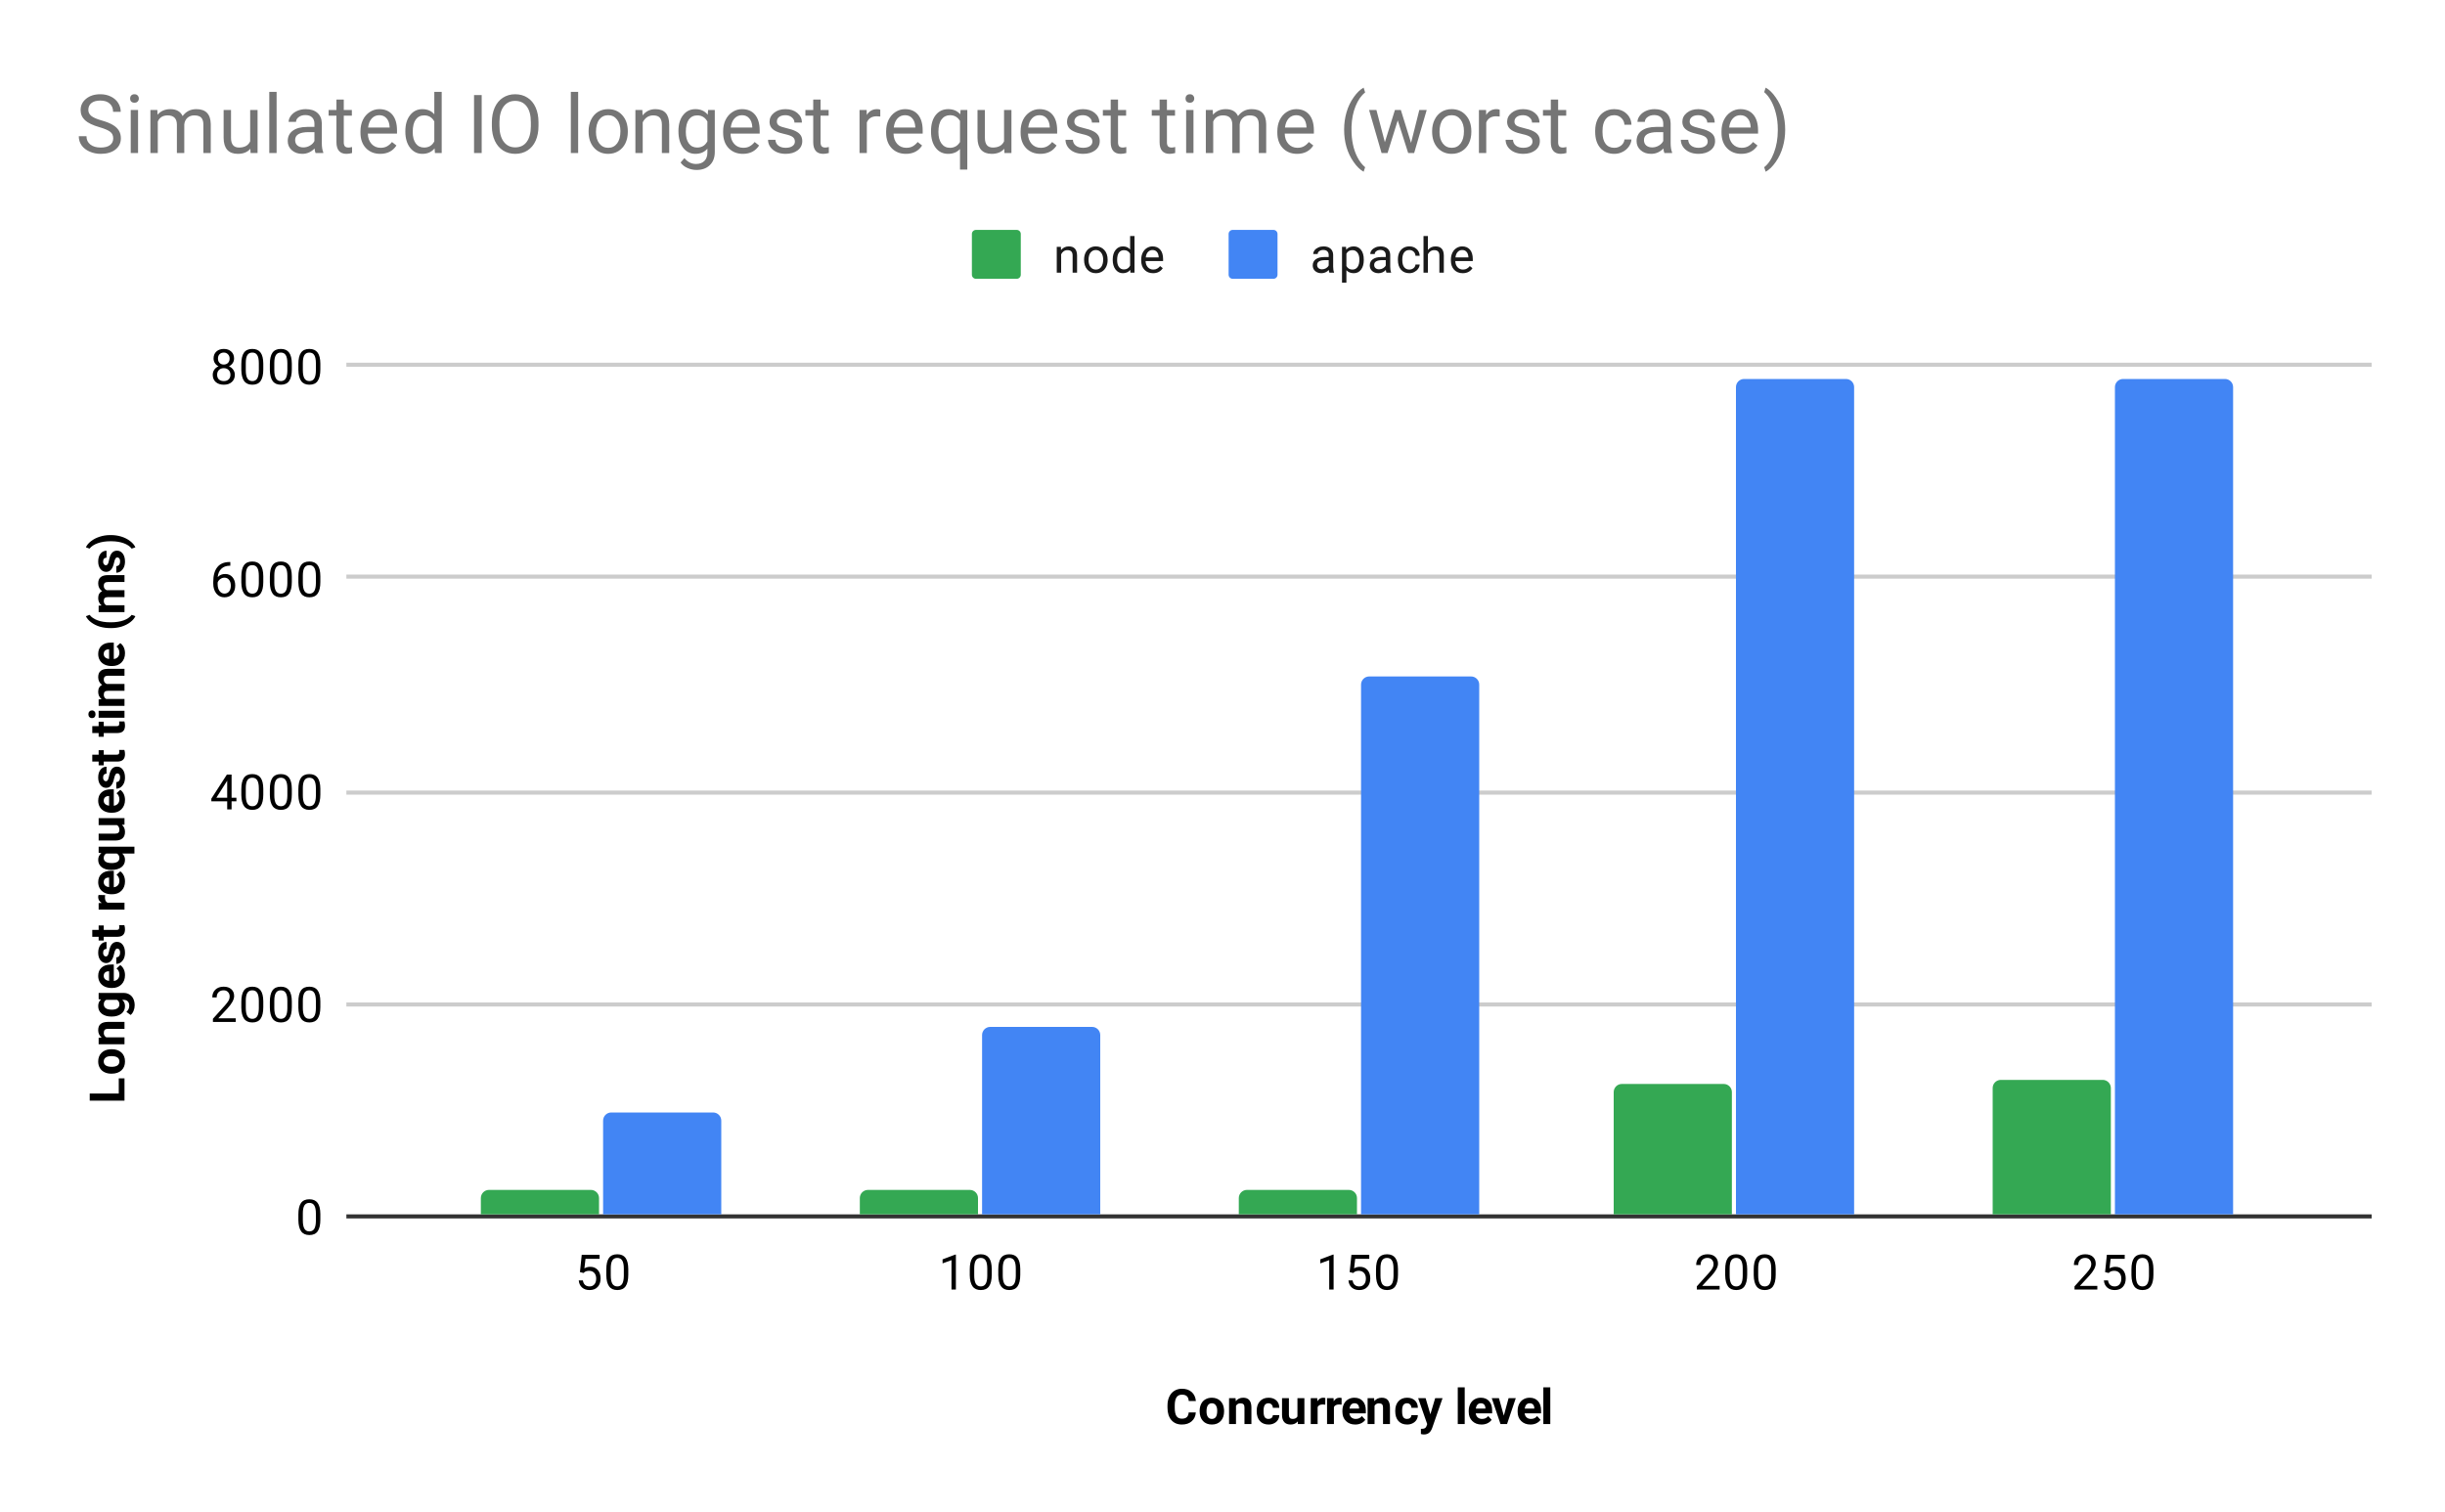 <svg version="1.1" viewBox="0.0 0.0 600.0 371.0" fill="none" stroke="none" stroke-linecap="square" stroke-miterlimit="10" width="600" height="371" xmlns:xlink="http://www.w3.org/1999/xlink" xmlns="http://www.w3.org/2000/svg"><path fill="#ffffff" d="M0 0L600.0 0L600.0 371.0L0 371.0L0 0Z" fill-rule="nonzero"/><path stroke="#333333" stroke-width="1.0" stroke-linecap="butt" d="M85.5 298.5L581.5 298.5" fill-rule="nonzero"/><path stroke="#cccccc" stroke-width="1.0" stroke-linecap="butt" d="M85.5 246.5L581.5 246.5" fill-rule="nonzero"/><path stroke="#cccccc" stroke-width="1.0" stroke-linecap="butt" d="M85.5 194.5L581.5 194.5" fill-rule="nonzero"/><path stroke="#cccccc" stroke-width="1.0" stroke-linecap="butt" d="M85.5 141.5L581.5 141.5" fill-rule="nonzero"/><path stroke="#cccccc" stroke-width="1.0" stroke-linecap="butt" d="M85.5 89.5L581.5 89.5" fill-rule="nonzero"/><clipPath id="id_0"><path d="M85.55 89.783L581.45 89.783L581.45 298.45L85.55 298.45L85.55 89.783Z" clip-rule="nonzero"/></clipPath><path stroke="#000000" stroke-width="0.0" stroke-linecap="butt" stroke-opacity="0.0" clip-path="url(#id_0)" d="M147.0 298.0L118.0 298.0L118.0 294.0C118.0 292.895 118.895 292.0 120.0 292.0L145.0 292.0C146.105 292.0 147.0 292.895 147.0 294.0Z" fill-rule="nonzero"/><path fill="#34a853" clip-path="url(#id_0)" d="M147.0 298.0L118.0 298.0L118.0 294.0C118.0 292.895 118.895 292.0 120.0 292.0L145.0 292.0C146.105 292.0 147.0 292.895 147.0 294.0Z" fill-rule="nonzero"/><path stroke="#000000" stroke-width="0.0" stroke-linecap="butt" stroke-opacity="0.0" clip-path="url(#id_0)" d="M240.0 298.0L211.0 298.0L211.0 294.0C211.0 292.895 211.895 292.0 213.0 292.0L238.0 292.0C239.105 292.0 240.0 292.895 240.0 294.0Z" fill-rule="nonzero"/><path fill="#34a853" clip-path="url(#id_0)" d="M240.0 298.0L211.0 298.0L211.0 294.0C211.0 292.895 211.895 292.0 213.0 292.0L238.0 292.0C239.105 292.0 240.0 292.895 240.0 294.0Z" fill-rule="nonzero"/><path stroke="#000000" stroke-width="0.0" stroke-linecap="butt" stroke-opacity="0.0" clip-path="url(#id_0)" d="M333.0 298.0L304.0 298.0L304.0 294.0C304.0 292.895 304.895 292.0 306.0 292.0L331.0 292.0C332.105 292.0 333.0 292.895 333.0 294.0Z" fill-rule="nonzero"/><path fill="#34a853" clip-path="url(#id_0)" d="M333.0 298.0L304.0 298.0L304.0 294.0C304.0 292.895 304.895 292.0 306.0 292.0L331.0 292.0C332.105 292.0 333.0 292.895 333.0 294.0Z" fill-rule="nonzero"/><path stroke="#000000" stroke-width="0.0" stroke-linecap="butt" stroke-opacity="0.0" clip-path="url(#id_0)" d="M425.0 298.0L396.0 298.0L396.0 268.0C396.0 266.895 396.895 266.0 398.0 266.0L423.0 266.0C424.105 266.0 425.0 266.895 425.0 268.0Z" fill-rule="nonzero"/><path fill="#34a853" clip-path="url(#id_0)" d="M425.0 298.0L396.0 298.0L396.0 268.0C396.0 266.895 396.895 266.0 398.0 266.0L423.0 266.0C424.105 266.0 425.0 266.895 425.0 268.0Z" fill-rule="nonzero"/><path stroke="#000000" stroke-width="0.0" stroke-linecap="butt" stroke-opacity="0.0" clip-path="url(#id_0)" d="M518.0 298.0L489.0 298.0L489.0 267.0C489.0 265.895 489.895 265.0 491.0 265.0L516.0 265.0C517.105 265.0 518.0 265.895 518.0 267.0Z" fill-rule="nonzero"/><path fill="#34a853" clip-path="url(#id_0)" d="M518.0 298.0L489.0 298.0L489.0 267.0C489.0 265.895 489.895 265.0 491.0 265.0L516.0 265.0C517.105 265.0 518.0 265.895 518.0 267.0Z" fill-rule="nonzero"/><path stroke="#000000" stroke-width="0.0" stroke-linecap="butt" stroke-opacity="0.0" clip-path="url(#id_0)" d="M177.0 298.0L148.0 298.0L148.0 275.0C148.0 273.895 148.895 273.0 150.0 273.0L175.0 273.0C176.105 273.0 177.0 273.895 177.0 275.0Z" fill-rule="nonzero"/><path fill="#4285f4" clip-path="url(#id_0)" d="M177.0 298.0L148.0 298.0L148.0 275.0C148.0 273.895 148.895 273.0 150.0 273.0L175.0 273.0C176.105 273.0 177.0 273.895 177.0 275.0Z" fill-rule="nonzero"/><path stroke="#000000" stroke-width="0.0" stroke-linecap="butt" stroke-opacity="0.0" clip-path="url(#id_0)" d="M270.0 298.0L241.0 298.0L241.0 254.0C241.0 252.895 241.895 252.0 243.0 252.0L268.0 252.0C269.105 252.0 270.0 252.895 270.0 254.0Z" fill-rule="nonzero"/><path fill="#4285f4" clip-path="url(#id_0)" d="M270.0 298.0L241.0 298.0L241.0 254.0C241.0 252.895 241.895 252.0 243.0 252.0L268.0 252.0C269.105 252.0 270.0 252.895 270.0 254.0Z" fill-rule="nonzero"/><path stroke="#000000" stroke-width="0.0" stroke-linecap="butt" stroke-opacity="0.0" clip-path="url(#id_0)" d="M363.0 298.0L334.0 298.0L334.0 168.0C334.0 166.895 334.895 166.0 336.0 166.0L361.0 166.0C362.105 166.0 363.0 166.895 363.0 168.0Z" fill-rule="nonzero"/><path fill="#4285f4" clip-path="url(#id_0)" d="M363.0 298.0L334.0 298.0L334.0 168.0C334.0 166.895 334.895 166.0 336.0 166.0L361.0 166.0C362.105 166.0 363.0 166.895 363.0 168.0Z" fill-rule="nonzero"/><path stroke="#000000" stroke-width="0.0" stroke-linecap="butt" stroke-opacity="0.0" clip-path="url(#id_0)" d="M455.0 298.0L426.0 298.0L426.0 95.0C426.0 93.895 426.895 93.0 428.0 93.0L453.0 93.0C454.105 93.0 455.0 93.895 455.0 95.0Z" fill-rule="nonzero"/><path fill="#4285f4" clip-path="url(#id_0)" d="M455.0 298.0L426.0 298.0L426.0 95.0C426.0 93.895 426.895 93.0 428.0 93.0L453.0 93.0C454.105 93.0 455.0 93.895 455.0 95.0Z" fill-rule="nonzero"/><path stroke="#000000" stroke-width="0.0" stroke-linecap="butt" stroke-opacity="0.0" clip-path="url(#id_0)" d="M548.0 298.0L519.0 298.0L519.0 95.0C519.0 93.895 519.895 93.0 521.0 93.0L546.0 93.0C547.105 93.0 548.0 93.895 548.0 95.0Z" fill-rule="nonzero"/><path fill="#4285f4" clip-path="url(#id_0)" d="M548.0 298.0L519.0 298.0L519.0 95.0C519.0 93.895 519.895 93.0 521.0 93.0L546.0 93.0C547.105 93.0 548.0 93.895 548.0 95.0Z" fill-rule="nonzero"/><path fill="#000000" d="M293.453 346.606Q293.359 347.981 292.438 348.778Q291.531 349.575 290.031 349.575Q288.391 349.575 287.438 348.466Q286.5 347.356 286.5 345.434L286.5 344.903Q286.5 343.684 286.938 342.747Q287.375 341.809 288.172 341.309Q288.984 340.794 290.047 340.794Q291.531 340.794 292.422 341.591Q293.328 342.387 293.469 343.809L291.719 343.809Q291.656 342.981 291.25 342.622Q290.859 342.247 290.047 342.247Q289.172 342.247 288.734 342.872Q288.297 343.497 288.281 344.825L288.281 345.466Q288.281 346.856 288.703 347.497Q289.125 348.137 290.031 348.137Q290.844 348.137 291.234 347.762Q291.641 347.387 291.703 346.606L293.453 346.606ZM294.391 346.216Q294.391 345.278 294.75 344.544Q295.109 343.794 295.797 343.403Q296.484 342.997 297.375 342.997Q298.672 342.997 299.469 343.778Q300.281 344.559 300.375 345.903L300.391 346.341Q300.391 347.809 299.578 348.7Q298.766 349.575 297.391 349.575Q296.016 349.575 295.203 348.7Q294.391 347.809 294.391 346.294L294.391 346.216ZM296.078 346.341Q296.078 347.247 296.422 347.731Q296.766 348.2 297.391 348.2Q298.016 348.2 298.359 347.731Q298.703 347.262 298.703 346.216Q298.703 345.341 298.359 344.856Q298.016 344.356 297.375 344.356Q296.766 344.356 296.422 344.841Q296.078 345.325 296.078 346.341ZM303.203 343.106L303.266 343.841Q303.938 342.997 305.078 342.997Q306.094 342.997 306.578 343.591Q307.078 344.169 307.094 345.356L307.094 349.45L305.391 349.45L305.391 345.387Q305.391 344.856 305.156 344.622Q304.922 344.372 304.375 344.372Q303.672 344.372 303.312 344.981L303.312 349.45L301.609 349.45L301.609 343.106L303.203 343.106ZM311.281 348.2Q311.75 348.2 312.047 347.95Q312.344 347.684 312.359 347.262L313.938 347.262Q313.938 347.903 313.594 348.45Q313.25 348.981 312.641 349.278Q312.047 349.575 311.312 349.575Q309.953 349.575 309.172 348.716Q308.391 347.841 308.391 346.309L308.391 346.2Q308.391 344.731 309.172 343.872Q309.953 342.997 311.312 342.997Q312.5 342.997 313.219 343.669Q313.938 344.341 313.938 345.466L312.359 345.466Q312.344 344.981 312.047 344.669Q311.75 344.356 311.281 344.356Q310.688 344.356 310.375 344.794Q310.078 345.231 310.078 346.184L310.078 346.372Q310.078 347.341 310.375 347.778Q310.672 348.2 311.281 348.2ZM318.453 348.809Q317.828 349.575 316.719 349.575Q315.688 349.575 315.156 348.981Q314.625 348.387 314.609 347.262L314.609 343.106L316.297 343.106L316.297 347.2Q316.297 348.2 317.203 348.2Q318.062 348.2 318.391 347.591L318.391 343.106L320.094 343.106L320.094 349.45L318.5 349.45L318.453 348.809ZM325.219 344.7Q324.875 344.653 324.609 344.653Q323.641 344.653 323.344 345.294L323.344 349.45L321.656 349.45L321.656 343.106L323.25 343.106L323.297 343.872Q323.812 342.997 324.703 342.997Q324.984 342.997 325.234 343.075L325.219 344.7ZM329.219 344.7Q328.875 344.653 328.609 344.653Q327.641 344.653 327.344 345.294L327.344 349.45L325.656 349.45L325.656 343.106L327.25 343.106L327.297 343.872Q327.812 342.997 328.703 342.997Q328.984 342.997 329.234 343.075L329.219 344.7ZM332.562 349.575Q331.172 349.575 330.297 348.716Q329.422 347.856 329.422 346.434L329.422 346.262Q329.422 345.309 329.781 344.559Q330.156 343.809 330.828 343.403Q331.516 342.997 332.375 342.997Q333.688 342.997 334.422 343.825Q335.172 344.637 335.172 346.137L335.172 346.825L331.141 346.825Q331.219 347.45 331.625 347.825Q332.047 348.2 332.688 348.2Q333.656 348.2 334.203 347.497L335.047 348.419Q334.656 348.966 334.0 349.278Q333.359 349.575 332.562 349.575ZM332.375 344.356Q331.875 344.356 331.562 344.7Q331.25 345.044 331.156 345.669L333.516 345.669L333.516 345.544Q333.5 344.981 333.203 344.669Q332.922 344.356 332.375 344.356ZM337.203 343.106L337.266 343.841Q337.938 342.997 339.078 342.997Q340.094 342.997 340.578 343.591Q341.078 344.169 341.094 345.356L341.094 349.45L339.391 349.45L339.391 345.387Q339.391 344.856 339.156 344.622Q338.922 344.372 338.375 344.372Q337.672 344.372 337.312 344.981L337.312 349.45L335.609 349.45L335.609 343.106L337.203 343.106ZM345.281 348.2Q345.75 348.2 346.047 347.95Q346.344 347.684 346.359 347.262L347.938 347.262Q347.938 347.903 347.594 348.45Q347.25 348.981 346.641 349.278Q346.047 349.575 345.312 349.575Q343.953 349.575 343.172 348.716Q342.391 347.841 342.391 346.309L342.391 346.2Q342.391 344.731 343.172 343.872Q343.953 342.997 345.312 342.997Q346.5 342.997 347.219 343.669Q347.938 344.341 347.938 345.466L346.359 345.466Q346.344 344.981 346.047 344.669Q345.75 344.356 345.281 344.356Q344.688 344.356 344.375 344.794Q344.078 345.231 344.078 346.184L344.078 346.372Q344.078 347.341 344.375 347.778Q344.672 348.2 345.281 348.2ZM351.016 347.059L352.188 343.106L354.0 343.106L351.453 350.434L351.312 350.762Q350.75 352.012 349.438 352.012Q349.078 352.012 348.688 351.903L348.688 350.622L348.953 350.622Q349.438 350.622 349.672 350.466Q349.906 350.325 350.047 349.997L350.234 349.466L348.016 343.106L349.844 343.106L351.016 347.059ZM359.438 349.45L357.734 349.45L357.734 340.45L359.438 340.45L359.438 349.45ZM363.562 349.575Q362.172 349.575 361.297 348.716Q360.422 347.856 360.422 346.434L360.422 346.262Q360.422 345.309 360.781 344.559Q361.156 343.809 361.828 343.403Q362.516 342.997 363.375 342.997Q364.688 342.997 365.422 343.825Q366.172 344.637 366.172 346.137L366.172 346.825L362.141 346.825Q362.219 347.45 362.625 347.825Q363.047 348.2 363.688 348.2Q364.656 348.2 365.203 347.497L366.047 348.419Q365.656 348.966 365.0 349.278Q364.359 349.575 363.562 349.575ZM363.375 344.356Q362.875 344.356 362.562 344.7Q362.25 345.044 362.156 345.669L364.516 345.669L364.516 345.544Q364.5 344.981 364.203 344.669Q363.922 344.356 363.375 344.356ZM369.031 347.387L370.203 343.106L371.969 343.106L369.828 349.45L368.219 349.45L366.078 343.106L367.844 343.106L369.031 347.387ZM375.562 349.575Q374.172 349.575 373.297 348.716Q372.422 347.856 372.422 346.434L372.422 346.262Q372.422 345.309 372.781 344.559Q373.156 343.809 373.828 343.403Q374.516 342.997 375.375 342.997Q376.688 342.997 377.422 343.825Q378.172 344.637 378.172 346.137L378.172 346.825L374.141 346.825Q374.219 347.45 374.625 347.825Q375.047 348.2 375.688 348.2Q376.656 348.2 377.203 347.497L378.047 348.419Q377.656 348.966 377.0 349.278Q376.359 349.575 375.562 349.575ZM375.375 344.356Q374.875 344.356 374.562 344.7Q374.25 345.044 374.156 345.669L376.516 345.669L376.516 345.544Q376.5 344.981 376.203 344.669Q375.922 344.356 375.375 344.356ZM380.438 349.45L378.734 349.45L378.734 340.45L380.438 340.45L380.438 349.45Z" fill-rule="nonzero"/><path fill="#000000" d="M29.144 268.351L29.144 264.617L30.55 264.617L30.55 270.101L22.019 270.101L22.019 268.351L29.144 268.351ZM27.316 263.476Q26.378 263.476 25.644 263.117Q24.894 262.757 24.503 262.07Q24.097 261.382 24.097 260.492Q24.097 259.195 24.878 258.398Q25.659 257.585 27.003 257.492L27.441 257.476Q28.909 257.476 29.8 258.289Q30.675 259.101 30.675 260.476Q30.675 261.851 29.8 262.664Q28.909 263.476 27.394 263.476L27.316 263.476ZM27.441 261.789Q28.347 261.789 28.831 261.445Q29.3 261.101 29.3 260.476Q29.3 259.851 28.831 259.507Q28.363 259.164 27.316 259.164Q26.441 259.164 25.956 259.507Q25.456 259.851 25.456 260.492Q25.456 261.101 25.941 261.445Q26.425 261.789 27.441 261.789ZM24.206 254.664L24.941 254.601Q24.097 253.929 24.097 252.789Q24.097 251.773 24.691 251.289Q25.269 250.789 26.456 250.773L30.55 250.773L30.55 252.476L26.488 252.476Q25.956 252.476 25.722 252.71Q25.472 252.945 25.472 253.492Q25.472 254.195 26.081 254.554L30.55 254.554L30.55 256.257L24.206 256.257L24.206 254.664ZM27.331 249.46Q25.878 249.46 24.988 248.773Q24.097 248.07 24.097 246.898Q24.097 245.851 24.8 245.273L24.206 245.195L24.206 243.664L30.331 243.664Q31.175 243.664 31.784 244.054Q32.409 244.429 32.722 245.117Q33.05 245.789 33.05 246.71Q33.05 247.414 32.769 248.085Q32.488 248.742 32.05 249.07L31.019 248.32Q31.722 247.695 31.722 246.789Q31.722 246.117 31.363 245.742Q31.003 245.367 30.347 245.367L30.003 245.367Q30.675 245.945 30.675 246.914Q30.675 248.054 29.784 248.757Q28.878 249.46 27.409 249.46L27.331 249.46ZM27.456 247.773Q28.316 247.773 28.816 247.429Q29.3 247.07 29.3 246.476Q29.3 245.695 28.722 245.367L26.05 245.367Q25.472 245.71 25.472 246.46Q25.472 247.07 25.972 247.429Q26.472 247.773 27.456 247.773ZM30.675 239.304Q30.675 240.695 29.816 241.57Q28.956 242.445 27.534 242.445L27.363 242.445Q26.409 242.445 25.659 242.085Q24.909 241.71 24.503 241.039Q24.097 240.351 24.097 239.492Q24.097 238.179 24.925 237.445Q25.738 236.695 27.238 236.695L27.925 236.695L27.925 240.726Q28.55 240.648 28.925 240.242Q29.3 239.82 29.3 239.179Q29.3 238.21 28.597 237.664L29.519 236.82Q30.066 237.21 30.378 237.867Q30.675 238.507 30.675 239.304ZM25.456 239.492Q25.456 239.992 25.8 240.304Q26.144 240.617 26.769 240.71L26.769 238.351L26.644 238.351Q26.081 238.367 25.769 238.664Q25.456 238.945 25.456 239.492ZM28.8 232.789Q28.488 232.789 28.316 233.101Q28.128 233.398 27.988 234.07Q27.519 236.335 26.066 236.335Q25.222 236.335 24.659 235.648Q24.097 234.945 24.097 233.804Q24.097 232.601 24.659 231.882Q25.222 231.148 26.144 231.148L26.144 232.851Q25.769 232.851 25.534 233.085Q25.3 233.32 25.3 233.82Q25.3 234.242 25.503 234.476Q25.691 234.71 25.988 234.71Q26.269 234.71 26.441 234.445Q26.613 234.179 26.738 233.554Q26.863 232.914 27.019 232.476Q27.519 231.132 28.722 231.132Q29.597 231.132 30.144 231.882Q30.675 232.617 30.675 233.804Q30.675 234.601 30.394 235.226Q30.097 235.835 29.613 236.195Q29.113 236.539 28.534 236.539L28.534 234.929Q28.988 234.914 29.238 234.601Q29.472 234.289 29.472 233.773Q29.472 233.273 29.284 233.039Q29.097 232.789 28.8 232.789ZM22.644 228.195L24.206 228.195L24.206 227.101L25.456 227.101L25.456 228.195L28.613 228.195Q28.972 228.195 29.128 228.054Q29.269 227.914 29.269 227.539Q29.269 227.257 29.238 227.039L30.519 227.039Q30.675 227.539 30.675 228.07Q30.675 229.851 28.863 229.882L25.456 229.882L25.456 230.804L24.206 230.804L24.206 229.882L22.644 229.882L22.644 228.195ZM25.8 219.648Q25.753 219.992 25.753 220.257Q25.753 221.226 26.394 221.523L30.55 221.523L30.55 223.21L24.206 223.21L24.206 221.617L24.972 221.57Q24.097 221.054 24.097 220.164Q24.097 219.882 24.175 219.632L25.8 219.648ZM30.675 216.304Q30.675 217.695 29.816 218.57Q28.956 219.445 27.534 219.445L27.363 219.445Q26.409 219.445 25.659 219.085Q24.909 218.71 24.503 218.039Q24.097 217.351 24.097 216.492Q24.097 215.179 24.925 214.445Q25.738 213.695 27.238 213.695L27.925 213.695L27.925 217.726Q28.55 217.648 28.925 217.242Q29.3 216.82 29.3 216.179Q29.3 215.21 28.597 214.664L29.519 213.82Q30.066 214.21 30.378 214.867Q30.675 215.507 30.675 216.304ZM25.456 216.492Q25.456 216.992 25.8 217.304Q26.144 217.617 26.769 217.71L26.769 215.351L26.644 215.351Q26.081 215.367 25.769 215.664Q25.456 215.945 25.456 216.492ZM27.316 213.476Q25.831 213.476 24.972 212.82Q24.097 212.148 24.097 210.992Q24.097 209.976 24.878 209.367L24.206 209.257L24.206 207.773L32.988 207.773L32.988 209.46L30.003 209.46Q30.675 210.054 30.675 211.007Q30.675 212.132 29.8 212.804Q28.909 213.476 27.316 213.476ZM27.441 211.789Q28.347 211.789 28.831 211.476Q29.3 211.148 29.3 210.57Q29.3 209.789 28.675 209.46L26.066 209.46Q25.456 209.789 25.456 210.554Q25.456 211.148 25.941 211.476Q26.409 211.789 27.441 211.789ZM29.909 202.414Q30.675 203.039 30.675 204.148Q30.675 205.179 30.081 205.71Q29.488 206.242 28.363 206.257L24.206 206.257L24.206 204.57L28.3 204.57Q29.3 204.57 29.3 203.664Q29.3 202.804 28.691 202.476L24.206 202.476L24.206 200.773L30.55 200.773L30.55 202.367L29.909 202.414ZM30.675 196.304Q30.675 197.695 29.816 198.57Q28.956 199.445 27.534 199.445L27.363 199.445Q26.409 199.445 25.659 199.085Q24.909 198.71 24.503 198.039Q24.097 197.351 24.097 196.492Q24.097 195.179 24.925 194.445Q25.738 193.695 27.238 193.695L27.925 193.695L27.925 197.726Q28.55 197.648 28.925 197.242Q29.3 196.82 29.3 196.179Q29.3 195.21 28.597 194.664L29.519 193.82Q30.066 194.21 30.378 194.867Q30.675 195.507 30.675 196.304ZM25.456 196.492Q25.456 196.992 25.8 197.304Q26.144 197.617 26.769 197.71L26.769 195.351L26.644 195.351Q26.081 195.367 25.769 195.664Q25.456 195.945 25.456 196.492ZM28.8 189.789Q28.488 189.789 28.316 190.101Q28.128 190.398 27.988 191.07Q27.519 193.335 26.066 193.335Q25.222 193.335 24.659 192.648Q24.097 191.945 24.097 190.804Q24.097 189.601 24.659 188.882Q25.222 188.148 26.144 188.148L26.144 189.851Q25.769 189.851 25.534 190.085Q25.3 190.32 25.3 190.82Q25.3 191.242 25.503 191.476Q25.691 191.71 25.988 191.71Q26.269 191.71 26.441 191.445Q26.613 191.179 26.738 190.554Q26.863 189.914 27.019 189.476Q27.519 188.132 28.722 188.132Q29.597 188.132 30.144 188.882Q30.675 189.617 30.675 190.804Q30.675 191.601 30.394 192.226Q30.097 192.835 29.613 193.195Q29.113 193.539 28.534 193.539L28.534 191.929Q28.988 191.914 29.238 191.601Q29.472 191.289 29.472 190.773Q29.472 190.273 29.284 190.039Q29.097 189.789 28.8 189.789ZM22.644 185.195L24.206 185.195L24.206 184.101L25.456 184.101L25.456 185.195L28.613 185.195Q28.972 185.195 29.128 185.054Q29.269 184.914 29.269 184.539Q29.269 184.257 29.238 184.039L30.519 184.039Q30.675 184.539 30.675 185.07Q30.675 186.851 28.863 186.882L25.456 186.882L25.456 187.804L24.206 187.804L24.206 186.882L22.644 186.882L22.644 185.195ZM22.644 178.195L24.206 178.195L24.206 177.101L25.456 177.101L25.456 178.195L28.613 178.195Q28.972 178.195 29.128 178.054Q29.269 177.914 29.269 177.539Q29.269 177.257 29.238 177.039L30.519 177.039Q30.675 177.539 30.675 178.07Q30.675 179.851 28.863 179.882L25.456 179.882L25.456 180.804L24.206 180.804L24.206 179.882L22.644 179.882L22.644 178.195ZM30.55 174.429L30.55 176.132L24.206 176.132L24.206 174.429L30.55 174.429ZM22.566 176.226Q22.191 176.226 21.941 175.976Q21.691 175.71 21.691 175.273Q21.691 174.851 21.941 174.601Q22.191 174.335 22.566 174.335Q22.956 174.335 23.206 174.601Q23.441 174.851 23.441 175.289Q23.441 175.71 23.206 175.976Q22.956 176.226 22.566 176.226ZM24.206 171.632L24.925 171.57Q24.097 170.898 24.097 169.757Q24.097 168.523 25.066 168.07Q24.097 167.398 24.097 166.164Q24.097 165.132 24.706 164.632Q25.3 164.132 26.503 164.132L30.55 164.132L30.55 165.82L26.503 165.82Q25.972 165.82 25.722 166.039Q25.472 166.242 25.472 166.789Q25.472 167.539 26.191 167.835L30.55 167.835L30.55 169.523L26.519 169.523Q25.956 169.523 25.722 169.742Q25.472 169.96 25.472 170.476Q25.472 171.195 26.066 171.523L30.55 171.523L30.55 173.21L24.206 173.21L24.206 171.632ZM30.675 160.304Q30.675 161.695 29.816 162.57Q28.956 163.445 27.534 163.445L27.363 163.445Q26.409 163.445 25.659 163.085Q24.909 162.71 24.503 162.039Q24.097 161.351 24.097 160.492Q24.097 159.179 24.925 158.445Q25.738 157.695 27.238 157.695L27.925 157.695L27.925 161.726Q28.55 161.648 28.925 161.242Q29.3 160.82 29.3 160.179Q29.3 159.21 28.597 158.664L29.519 157.82Q30.066 158.21 30.378 158.867Q30.675 159.507 30.675 160.304ZM25.456 160.492Q25.456 160.992 25.8 161.304Q26.144 161.617 26.769 161.71L26.769 159.351L26.644 159.351Q26.081 159.367 25.769 159.664Q25.456 159.945 25.456 160.492ZM27.081 154.132Q25.738 154.132 24.534 153.789Q23.316 153.429 22.378 152.726Q21.441 152.023 21.081 151.21L21.988 150.882Q22.628 151.742 23.956 152.226Q25.269 152.71 27.05 152.71L27.222 152.71Q29.003 152.71 30.331 152.242Q31.659 151.757 32.316 150.882L33.222 151.21Q32.863 152.007 31.956 152.695Q31.05 153.382 29.863 153.757Q28.675 154.117 27.394 154.132L27.081 154.132ZM24.206 148.632L24.925 148.57Q24.097 147.898 24.097 146.757Q24.097 145.523 25.066 145.07Q24.097 144.398 24.097 143.164Q24.097 142.132 24.706 141.632Q25.3 141.132 26.503 141.132L30.55 141.132L30.55 142.82L26.503 142.82Q25.972 142.82 25.722 143.039Q25.472 143.242 25.472 143.789Q25.472 144.539 26.191 144.835L30.55 144.835L30.55 146.523L26.519 146.523Q25.956 146.523 25.722 146.742Q25.472 146.96 25.472 147.476Q25.472 148.195 26.066 148.523L30.55 148.523L30.55 150.21L24.206 150.21L24.206 148.632ZM28.8 136.789Q28.488 136.789 28.316 137.101Q28.128 137.398 27.988 138.07Q27.519 140.335 26.066 140.335Q25.222 140.335 24.659 139.648Q24.097 138.945 24.097 137.804Q24.097 136.601 24.659 135.882Q25.222 135.148 26.144 135.148L26.144 136.851Q25.769 136.851 25.534 137.085Q25.3 137.32 25.3 137.82Q25.3 138.242 25.503 138.476Q25.691 138.71 25.988 138.71Q26.269 138.71 26.441 138.445Q26.613 138.179 26.738 137.554Q26.863 136.914 27.019 136.476Q27.519 135.132 28.722 135.132Q29.597 135.132 30.144 135.882Q30.675 136.617 30.675 137.804Q30.675 138.601 30.394 139.226Q30.097 139.835 29.613 140.195Q29.113 140.539 28.534 140.539L28.534 138.929Q28.988 138.914 29.238 138.601Q29.472 138.289 29.472 137.773Q29.472 137.273 29.284 137.039Q29.097 136.789 28.8 136.789ZM27.222 131.304Q28.534 131.304 29.769 131.679Q30.988 132.054 31.925 132.773Q32.863 133.492 33.222 134.304L32.316 134.632Q31.691 133.804 30.394 133.32Q29.081 132.835 27.378 132.82L27.066 132.82Q25.316 132.82 23.988 133.304Q22.644 133.773 21.972 134.632L21.081 134.304Q21.425 133.507 22.331 132.804Q23.238 132.101 24.456 131.71Q25.659 131.32 26.956 131.304L27.222 131.304Z" fill-rule="nonzero"/><path fill="#000000" d="M78.612 299.309Q78.612 301.216 77.956 302.153Q77.316 303.075 75.925 303.075Q74.566 303.075 73.909 302.169Q73.253 301.262 73.222 299.45L73.222 298.012Q73.222 296.122 73.862 295.216Q74.519 294.294 75.909 294.294Q77.284 294.294 77.941 295.184Q78.597 296.059 78.612 297.903L78.612 299.309ZM77.519 297.825Q77.519 296.45 77.128 295.825Q76.753 295.184 75.909 295.184Q75.081 295.184 74.691 295.825Q74.316 296.45 74.316 297.747L74.316 299.481Q74.316 300.856 74.706 301.528Q75.112 302.184 75.925 302.184Q76.722 302.184 77.112 301.559Q77.503 300.934 77.519 299.606L77.519 297.825Z" fill-rule="nonzero"/><path fill="#000000" d="M57.847 250.783L52.253 250.783L52.253 250.002L55.206 246.721Q55.862 245.971 56.112 245.518Q56.362 245.049 56.362 244.549Q56.362 243.877 55.956 243.455Q55.566 243.018 54.878 243.018Q54.081 243.018 53.628 243.486Q53.175 243.94 53.175 244.768L52.097 244.768Q52.097 243.58 52.847 242.861Q53.612 242.127 54.878 242.127Q56.081 242.127 56.769 242.752Q57.456 243.377 57.456 244.424Q57.456 245.674 55.847 247.424L53.566 249.893L57.847 249.893L57.847 250.783ZM64.612 247.143Q64.612 249.049 63.956 249.986Q63.316 250.908 61.925 250.908Q60.566 250.908 59.909 250.002Q59.253 249.096 59.222 247.283L59.222 245.846Q59.222 243.955 59.862 243.049Q60.519 242.127 61.909 242.127Q63.284 242.127 63.941 243.018Q64.597 243.893 64.612 245.736L64.612 247.143ZM63.519 245.658Q63.519 244.283 63.128 243.658Q62.753 243.018 61.909 243.018Q61.081 243.018 60.691 243.658Q60.316 244.283 60.316 245.58L60.316 247.315Q60.316 248.69 60.706 249.361Q61.112 250.018 61.925 250.018Q62.722 250.018 63.112 249.393Q63.503 248.768 63.519 247.44L63.519 245.658ZM71.612 247.143Q71.612 249.049 70.956 249.986Q70.316 250.908 68.925 250.908Q67.566 250.908 66.909 250.002Q66.253 249.096 66.222 247.283L66.222 245.846Q66.222 243.955 66.862 243.049Q67.519 242.127 68.909 242.127Q70.284 242.127 70.941 243.018Q71.597 243.893 71.612 245.736L71.612 247.143ZM70.519 245.658Q70.519 244.283 70.128 243.658Q69.753 243.018 68.909 243.018Q68.081 243.018 67.691 243.658Q67.316 244.283 67.316 245.58L67.316 247.315Q67.316 248.69 67.706 249.361Q68.112 250.018 68.925 250.018Q69.722 250.018 70.112 249.393Q70.503 248.768 70.519 247.44L70.519 245.658ZM78.612 247.143Q78.612 249.049 77.956 249.986Q77.316 250.908 75.925 250.908Q74.566 250.908 73.909 250.002Q73.253 249.096 73.222 247.283L73.222 245.846Q73.222 243.955 73.862 243.049Q74.519 242.127 75.909 242.127Q77.284 242.127 77.941 243.018Q78.597 243.893 78.612 245.736L78.612 247.143ZM77.519 245.658Q77.519 244.283 77.128 243.658Q76.753 243.018 75.909 243.018Q75.081 243.018 74.691 243.658Q74.316 244.283 74.316 245.58L74.316 247.315Q74.316 248.69 74.706 249.361Q75.112 250.018 75.925 250.018Q76.722 250.018 77.112 249.393Q77.503 248.768 77.519 247.44L77.519 245.658Z" fill-rule="nonzero"/><path fill="#000000" d="M56.831 195.757L58.019 195.757L58.019 196.632L56.831 196.632L56.831 198.617L55.753 198.617L55.753 196.632L51.862 196.632L51.862 195.992L55.675 190.085L56.831 190.085L56.831 195.757ZM53.097 195.757L55.753 195.757L55.753 191.57L55.612 191.804L53.097 195.757ZM64.612 194.976Q64.612 196.882 63.956 197.82Q63.316 198.742 61.925 198.742Q60.566 198.742 59.909 197.835Q59.253 196.929 59.222 195.117L59.222 193.679Q59.222 191.789 59.862 190.882Q60.519 189.96 61.909 189.96Q63.284 189.96 63.941 190.851Q64.597 191.726 64.612 193.57L64.612 194.976ZM63.519 193.492Q63.519 192.117 63.128 191.492Q62.753 190.851 61.909 190.851Q61.081 190.851 60.691 191.492Q60.316 192.117 60.316 193.414L60.316 195.148Q60.316 196.523 60.706 197.195Q61.112 197.851 61.925 197.851Q62.722 197.851 63.112 197.226Q63.503 196.601 63.519 195.273L63.519 193.492ZM71.612 194.976Q71.612 196.882 70.956 197.82Q70.316 198.742 68.925 198.742Q67.566 198.742 66.909 197.835Q66.253 196.929 66.222 195.117L66.222 193.679Q66.222 191.789 66.862 190.882Q67.519 189.96 68.909 189.96Q70.284 189.96 70.941 190.851Q71.597 191.726 71.612 193.57L71.612 194.976ZM70.519 193.492Q70.519 192.117 70.128 191.492Q69.753 190.851 68.909 190.851Q68.081 190.851 67.691 191.492Q67.316 192.117 67.316 193.414L67.316 195.148Q67.316 196.523 67.706 197.195Q68.112 197.851 68.925 197.851Q69.722 197.851 70.112 197.226Q70.503 196.601 70.519 195.273L70.519 193.492ZM78.612 194.976Q78.612 196.882 77.956 197.82Q77.316 198.742 75.925 198.742Q74.566 198.742 73.909 197.835Q73.253 196.929 73.222 195.117L73.222 193.679Q73.222 191.789 73.862 190.882Q74.519 189.96 75.909 189.96Q77.284 189.96 77.941 190.851Q78.597 191.726 78.612 193.57L78.612 194.976ZM77.519 193.492Q77.519 192.117 77.128 191.492Q76.753 190.851 75.909 190.851Q75.081 190.851 74.691 191.492Q74.316 192.117 74.316 193.414L74.316 195.148Q74.316 196.523 74.706 197.195Q75.112 197.851 75.925 197.851Q76.722 197.851 77.112 197.226Q77.503 196.601 77.519 195.273L77.519 193.492Z" fill-rule="nonzero"/><path fill="#000000" d="M56.519 137.919L56.519 138.825L56.316 138.825Q55.05 138.856 54.3 139.591Q53.55 140.309 53.425 141.622Q54.112 140.856 55.269 140.856Q56.378 140.856 57.05 141.637Q57.722 142.419 57.722 143.669Q57.722 144.981 57.003 145.778Q56.284 146.575 55.066 146.575Q53.847 146.575 53.081 145.637Q52.331 144.684 52.331 143.2L52.331 142.794Q52.331 140.434 53.331 139.184Q54.331 137.934 56.316 137.919L56.519 137.919ZM55.097 141.762Q54.534 141.762 54.066 142.091Q53.597 142.419 53.409 142.934L53.409 143.325Q53.409 144.387 53.878 145.028Q54.362 145.669 55.066 145.669Q55.8 145.669 56.222 145.137Q56.644 144.591 56.644 143.716Q56.644 142.841 56.222 142.309Q55.8 141.762 55.097 141.762ZM64.612 142.809Q64.612 144.716 63.956 145.653Q63.316 146.575 61.925 146.575Q60.566 146.575 59.909 145.669Q59.253 144.762 59.222 142.95L59.222 141.512Q59.222 139.622 59.862 138.716Q60.519 137.794 61.909 137.794Q63.284 137.794 63.941 138.684Q64.597 139.559 64.612 141.403L64.612 142.809ZM63.519 141.325Q63.519 139.95 63.128 139.325Q62.753 138.684 61.909 138.684Q61.081 138.684 60.691 139.325Q60.316 139.95 60.316 141.247L60.316 142.981Q60.316 144.356 60.706 145.028Q61.112 145.684 61.925 145.684Q62.722 145.684 63.112 145.059Q63.503 144.434 63.519 143.106L63.519 141.325ZM71.612 142.809Q71.612 144.716 70.956 145.653Q70.316 146.575 68.925 146.575Q67.566 146.575 66.909 145.669Q66.253 144.762 66.222 142.95L66.222 141.512Q66.222 139.622 66.862 138.716Q67.519 137.794 68.909 137.794Q70.284 137.794 70.941 138.684Q71.597 139.559 71.612 141.403L71.612 142.809ZM70.519 141.325Q70.519 139.95 70.128 139.325Q69.753 138.684 68.909 138.684Q68.081 138.684 67.691 139.325Q67.316 139.95 67.316 141.247L67.316 142.981Q67.316 144.356 67.706 145.028Q68.112 145.684 68.925 145.684Q69.722 145.684 70.112 145.059Q70.503 144.434 70.519 143.106L70.519 141.325ZM78.612 142.809Q78.612 144.716 77.956 145.653Q77.316 146.575 75.925 146.575Q74.566 146.575 73.909 145.669Q73.253 144.762 73.222 142.95L73.222 141.512Q73.222 139.622 73.862 138.716Q74.519 137.794 75.909 137.794Q77.284 137.794 77.941 138.684Q78.597 139.559 78.612 141.403L78.612 142.809ZM77.519 141.325Q77.519 139.95 77.128 139.325Q76.753 138.684 75.909 138.684Q75.081 138.684 74.691 139.325Q74.316 139.95 74.316 141.247L74.316 142.981Q74.316 144.356 74.706 145.028Q75.112 145.684 75.925 145.684Q76.722 145.684 77.112 145.059Q77.503 144.434 77.519 143.106L77.519 141.325Z" fill-rule="nonzero"/><path fill="#000000" d="M57.441 87.971Q57.441 88.611 57.097 89.111Q56.753 89.611 56.191 89.893Q56.847 90.174 57.237 90.736Q57.628 91.283 57.628 91.986Q57.628 93.08 56.878 93.752Q56.144 94.408 54.925 94.408Q53.691 94.408 52.941 93.752Q52.206 93.08 52.206 91.986Q52.206 91.283 52.581 90.736Q52.956 90.174 53.628 89.893Q53.066 89.611 52.737 89.111Q52.409 88.611 52.409 87.971Q52.409 86.893 53.097 86.268Q53.784 85.627 54.925 85.627Q56.05 85.627 56.737 86.268Q57.441 86.893 57.441 87.971ZM56.55 91.955Q56.55 91.236 56.097 90.799Q55.644 90.346 54.909 90.346Q54.175 90.346 53.722 90.799Q53.284 91.236 53.284 91.971Q53.284 92.69 53.722 93.111Q54.159 93.518 54.925 93.518Q55.675 93.518 56.112 93.096Q56.55 92.674 56.55 91.955ZM54.925 86.518Q54.284 86.518 53.878 86.924Q53.487 87.315 53.487 88.002Q53.487 88.643 53.878 89.049Q54.269 89.455 54.909 89.455Q55.566 89.455 55.956 89.049Q56.347 88.643 56.347 88.002Q56.347 87.346 55.941 86.94Q55.534 86.518 54.925 86.518ZM64.612 90.643Q64.612 92.549 63.956 93.486Q63.316 94.408 61.925 94.408Q60.566 94.408 59.909 93.502Q59.253 92.596 59.222 90.783L59.222 89.346Q59.222 87.455 59.862 86.549Q60.519 85.627 61.909 85.627Q63.284 85.627 63.941 86.518Q64.597 87.393 64.612 89.236L64.612 90.643ZM63.519 89.158Q63.519 87.783 63.128 87.158Q62.753 86.518 61.909 86.518Q61.081 86.518 60.691 87.158Q60.316 87.783 60.316 89.08L60.316 90.815Q60.316 92.19 60.706 92.861Q61.112 93.518 61.925 93.518Q62.722 93.518 63.112 92.893Q63.503 92.268 63.519 90.94L63.519 89.158ZM71.612 90.643Q71.612 92.549 70.956 93.486Q70.316 94.408 68.925 94.408Q67.566 94.408 66.909 93.502Q66.253 92.596 66.222 90.783L66.222 89.346Q66.222 87.455 66.862 86.549Q67.519 85.627 68.909 85.627Q70.284 85.627 70.941 86.518Q71.597 87.393 71.612 89.236L71.612 90.643ZM70.519 89.158Q70.519 87.783 70.128 87.158Q69.753 86.518 68.909 86.518Q68.081 86.518 67.691 87.158Q67.316 87.783 67.316 89.08L67.316 90.815Q67.316 92.19 67.706 92.861Q68.112 93.518 68.925 93.518Q69.722 93.518 70.112 92.893Q70.503 92.268 70.519 90.94L70.519 89.158ZM78.612 90.643Q78.612 92.549 77.956 93.486Q77.316 94.408 75.925 94.408Q74.566 94.408 73.909 93.502Q73.253 92.596 73.222 90.783L73.222 89.346Q73.222 87.455 73.862 86.549Q74.519 85.627 75.909 85.627Q77.284 85.627 77.941 86.518Q78.597 87.393 78.612 89.236L78.612 90.643ZM77.519 89.158Q77.519 87.783 77.128 87.158Q76.753 86.518 75.909 86.518Q75.081 86.518 74.691 87.158Q74.316 87.783 74.316 89.08L74.316 90.815Q74.316 92.19 74.706 92.861Q75.112 93.518 75.925 93.518Q76.722 93.518 77.112 92.893Q77.503 92.268 77.519 90.94L77.519 89.158Z" fill-rule="nonzero"/><path fill="#000000" d="M142.32 312.169L142.757 307.919L147.132 307.919L147.132 308.919L143.679 308.919L143.414 311.247Q144.054 310.872 144.851 310.872Q146.007 310.872 146.695 311.653Q147.382 312.419 147.382 313.731Q147.382 315.044 146.664 315.809Q145.961 316.575 144.679 316.575Q143.554 316.575 142.836 315.95Q142.117 315.309 142.023 314.2L143.039 314.2Q143.148 314.934 143.57 315.309Q143.992 315.684 144.679 315.684Q145.429 315.684 145.867 315.169Q146.304 314.653 146.304 313.747Q146.304 312.887 145.836 312.372Q145.367 311.856 144.586 311.856Q143.882 311.856 143.476 312.153L143.195 312.387L142.32 312.169ZM154.179 312.809Q154.179 314.716 153.523 315.653Q152.882 316.575 151.492 316.575Q150.132 316.575 149.476 315.669Q148.82 314.762 148.789 312.95L148.789 311.512Q148.789 309.622 149.429 308.716Q150.086 307.794 151.476 307.794Q152.851 307.794 153.507 308.684Q154.164 309.559 154.179 311.403L154.179 312.809ZM153.086 311.325Q153.086 309.95 152.695 309.325Q152.32 308.684 151.476 308.684Q150.648 308.684 150.257 309.325Q149.882 309.95 149.882 311.247L149.882 312.981Q149.882 314.356 150.273 315.028Q150.679 315.684 151.492 315.684Q152.289 315.684 152.679 315.059Q153.07 314.434 153.086 313.106L153.086 311.325Z" fill-rule="nonzero"/><path fill="#000000" d="M234.574 316.45L233.496 316.45L233.496 309.231L231.308 310.028L231.308 309.044L234.418 307.872L234.574 307.872L234.574 316.45ZM243.371 312.809Q243.371 314.716 242.715 315.653Q242.074 316.575 240.683 316.575Q239.324 316.575 238.668 315.669Q238.012 314.762 237.98 312.95L237.98 311.512Q237.98 309.622 238.621 308.716Q239.277 307.794 240.668 307.794Q242.043 307.794 242.699 308.684Q243.355 309.559 243.371 311.403L243.371 312.809ZM242.277 311.325Q242.277 309.95 241.887 309.325Q241.512 308.684 240.668 308.684Q239.84 308.684 239.449 309.325Q239.074 309.95 239.074 311.247L239.074 312.981Q239.074 314.356 239.465 315.028Q239.871 315.684 240.683 315.684Q241.48 315.684 241.871 315.059Q242.262 314.434 242.277 313.106L242.277 311.325ZM250.371 312.809Q250.371 314.716 249.715 315.653Q249.074 316.575 247.683 316.575Q246.324 316.575 245.668 315.669Q245.012 314.762 244.98 312.95L244.98 311.512Q244.98 309.622 245.621 308.716Q246.277 307.794 247.668 307.794Q249.043 307.794 249.699 308.684Q250.355 309.559 250.371 311.403L250.371 312.809ZM249.277 311.325Q249.277 309.95 248.887 309.325Q248.512 308.684 247.668 308.684Q246.84 308.684 246.449 309.325Q246.074 309.95 246.074 311.247L246.074 312.981Q246.074 314.356 246.465 315.028Q246.871 315.684 247.683 315.684Q248.48 315.684 248.871 315.059Q249.262 314.434 249.277 313.106L249.277 311.325Z" fill-rule="nonzero"/><path fill="#000000" d="M327.266 316.45L326.188 316.45L326.188 309.231L324.0 310.028L324.0 309.044L327.109 307.872L327.266 307.872L327.266 316.45ZM331.203 312.169L331.641 307.919L336.016 307.919L336.016 308.919L332.562 308.919L332.297 311.247Q332.938 310.872 333.734 310.872Q334.891 310.872 335.578 311.653Q336.266 312.419 336.266 313.731Q336.266 315.044 335.547 315.809Q334.844 316.575 333.562 316.575Q332.438 316.575 331.719 315.95Q331.0 315.309 330.906 314.2L331.922 314.2Q332.031 314.934 332.453 315.309Q332.875 315.684 333.562 315.684Q334.312 315.684 334.75 315.169Q335.188 314.653 335.188 313.747Q335.188 312.887 334.719 312.372Q334.25 311.856 333.469 311.856Q332.766 311.856 332.359 312.153L332.078 312.387L331.203 312.169ZM343.062 312.809Q343.062 314.716 342.406 315.653Q341.766 316.575 340.375 316.575Q339.016 316.575 338.359 315.669Q337.703 314.762 337.672 312.95L337.672 311.512Q337.672 309.622 338.312 308.716Q338.969 307.794 340.359 307.794Q341.734 307.794 342.391 308.684Q343.047 309.559 343.062 311.403L343.062 312.809ZM341.969 311.325Q341.969 309.95 341.578 309.325Q341.203 308.684 340.359 308.684Q339.531 308.684 339.141 309.325Q338.766 309.95 338.766 311.247L338.766 312.981Q338.766 314.356 339.156 315.028Q339.562 315.684 340.375 315.684Q341.172 315.684 341.562 315.059Q341.953 314.434 341.969 313.106L341.969 311.325Z" fill-rule="nonzero"/><path fill="#000000" d="M421.988 316.45L416.395 316.45L416.395 315.669L419.348 312.387Q420.004 311.637 420.254 311.184Q420.504 310.716 420.504 310.216Q420.504 309.544 420.098 309.122Q419.707 308.684 419.02 308.684Q418.223 308.684 417.77 309.153Q417.317 309.606 417.317 310.434L416.238 310.434Q416.238 309.247 416.988 308.528Q417.754 307.794 419.02 307.794Q420.223 307.794 420.91 308.419Q421.598 309.044 421.598 310.091Q421.598 311.341 419.988 313.091L417.707 315.559L421.988 315.559L421.988 316.45ZM428.754 312.809Q428.754 314.716 428.098 315.653Q427.457 316.575 426.067 316.575Q424.707 316.575 424.051 315.669Q423.395 314.762 423.363 312.95L423.363 311.512Q423.363 309.622 424.004 308.716Q424.66 307.794 426.051 307.794Q427.426 307.794 428.082 308.684Q428.738 309.559 428.754 311.403L428.754 312.809ZM427.66 311.325Q427.66 309.95 427.27 309.325Q426.895 308.684 426.051 308.684Q425.223 308.684 424.832 309.325Q424.457 309.95 424.457 311.247L424.457 312.981Q424.457 314.356 424.848 315.028Q425.254 315.684 426.067 315.684Q426.863 315.684 427.254 315.059Q427.645 314.434 427.66 313.106L427.66 311.325ZM435.754 312.809Q435.754 314.716 435.098 315.653Q434.457 316.575 433.067 316.575Q431.707 316.575 431.051 315.669Q430.395 314.762 430.363 312.95L430.363 311.512Q430.363 309.622 431.004 308.716Q431.66 307.794 433.051 307.794Q434.426 307.794 435.082 308.684Q435.738 309.559 435.754 311.403L435.754 312.809ZM434.66 311.325Q434.66 309.95 434.27 309.325Q433.895 308.684 433.051 308.684Q432.223 308.684 431.832 309.325Q431.457 309.95 431.457 311.247L431.457 312.981Q431.457 314.356 431.848 315.028Q432.254 315.684 433.067 315.684Q433.863 315.684 434.254 315.059Q434.645 314.434 434.66 313.106L434.66 311.325Z" fill-rule="nonzero"/><path fill="#000000" d="M514.68 316.45L509.086 316.45L509.086 315.669L512.039 312.387Q512.696 311.637 512.946 311.184Q513.196 310.716 513.196 310.216Q513.196 309.544 512.789 309.122Q512.399 308.684 511.711 308.684Q510.914 308.684 510.461 309.153Q510.008 309.606 510.008 310.434L508.93 310.434Q508.93 309.247 509.68 308.528Q510.446 307.794 511.711 307.794Q512.914 307.794 513.602 308.419Q514.289 309.044 514.289 310.091Q514.289 311.341 512.68 313.091L510.399 315.559L514.68 315.559L514.68 316.45ZM516.586 312.169L517.024 307.919L521.399 307.919L521.399 308.919L517.946 308.919L517.68 311.247Q518.321 310.872 519.118 310.872Q520.274 310.872 520.961 311.653Q521.649 312.419 521.649 313.731Q521.649 315.044 520.93 315.809Q520.227 316.575 518.946 316.575Q517.821 316.575 517.102 315.95Q516.383 315.309 516.289 314.2L517.305 314.2Q517.414 314.934 517.836 315.309Q518.258 315.684 518.946 315.684Q519.696 315.684 520.133 315.169Q520.571 314.653 520.571 313.747Q520.571 312.887 520.102 312.372Q519.633 311.856 518.852 311.856Q518.149 311.856 517.743 312.153L517.461 312.387L516.586 312.169ZM528.446 312.809Q528.446 314.716 527.789 315.653Q527.149 316.575 525.758 316.575Q524.399 316.575 523.743 315.669Q523.086 314.762 523.055 312.95L523.055 311.512Q523.055 309.622 523.696 308.716Q524.352 307.794 525.743 307.794Q527.118 307.794 527.774 308.684Q528.43 309.559 528.446 311.403L528.446 312.809ZM527.352 311.325Q527.352 309.95 526.961 309.325Q526.586 308.684 525.743 308.684Q524.914 308.684 524.524 309.325Q524.149 309.95 524.149 311.247L524.149 312.981Q524.149 314.356 524.539 315.028Q524.946 315.684 525.758 315.684Q526.555 315.684 526.946 315.059Q527.336 314.434 527.352 313.106L527.352 311.325Z" fill-rule="nonzero"/><path fill="#34a853" d="M238.5 57.417C238.5 56.864 238.948 56.417 239.5 56.417L249.5 56.417C250.052 56.417 250.5 56.864 250.5 57.417L250.5 67.417C250.5 67.969 250.052 68.417 249.5 68.417L239.5 68.417C238.948 68.417 238.5 67.969 238.5 67.417Z" fill-rule="nonzero"/><path fill="#1a1a1a" d="M260.344 60.573L260.375 61.37Q261.109 60.464 262.281 60.464Q264.297 60.464 264.312 62.729L264.312 66.917L263.219 66.917L263.219 62.714Q263.219 62.042 262.906 61.714Q262.609 61.385 261.953 61.385Q261.422 61.385 261.016 61.667Q260.625 61.948 260.406 62.401L260.406 66.917L259.328 66.917L259.328 60.573L260.344 60.573ZM266.031 63.682Q266.031 62.76 266.391 62.01Q266.766 61.26 267.422 60.87Q268.078 60.464 268.906 60.464Q270.203 60.464 271.0 61.354Q271.812 62.245 271.812 63.745L271.812 63.823Q271.812 64.745 271.453 65.479Q271.094 66.214 270.438 66.635Q269.781 67.042 268.922 67.042Q267.641 67.042 266.828 66.151Q266.031 65.245 266.031 63.76L266.031 63.682ZM267.125 63.823Q267.125 64.87 267.609 65.51Q268.109 66.151 268.922 66.151Q269.75 66.151 270.234 65.51Q270.719 64.854 270.719 63.682Q270.719 62.651 270.219 62.01Q269.734 61.354 268.906 61.354Q268.109 61.354 267.609 61.995Q267.125 62.62 267.125 63.823ZM273.062 63.698Q273.062 62.229 273.75 61.354Q274.438 60.464 275.562 60.464Q276.672 60.464 277.328 61.214L277.328 57.917L278.406 57.917L278.406 66.917L277.406 66.917L277.359 66.229Q276.703 67.042 275.547 67.042Q274.453 67.042 273.75 66.135Q273.062 65.229 273.062 63.776L273.062 63.698ZM274.141 63.823Q274.141 64.901 274.578 65.51Q275.031 66.12 275.812 66.12Q276.844 66.12 277.328 65.182L277.328 62.276Q276.844 61.385 275.828 61.385Q275.031 61.385 274.578 61.995Q274.141 62.604 274.141 63.823ZM282.953 67.042Q281.656 67.042 280.844 66.198Q280.047 65.339 280.047 63.917L280.047 63.729Q280.047 62.776 280.406 62.042Q280.766 61.292 281.406 60.885Q282.062 60.464 282.812 60.464Q284.047 60.464 284.734 61.276Q285.422 62.089 285.422 63.604L285.422 64.057L281.125 64.057Q281.156 64.995 281.672 65.573Q282.203 66.151 283.016 66.151Q283.578 66.151 283.969 65.917Q284.375 65.682 284.688 65.292L285.344 65.807Q284.547 67.042 282.953 67.042ZM282.812 61.354Q282.156 61.354 281.703 61.839Q281.266 62.307 281.172 63.167L284.344 63.167L284.344 63.089Q284.297 62.26 283.891 61.807Q283.5 61.354 282.812 61.354Z" fill-rule="nonzero"/><path fill="#4285f4" d="M301.5 57.417C301.5 56.864 301.948 56.417 302.5 56.417L312.5 56.417C313.052 56.417 313.5 56.864 313.5 57.417L313.5 67.417C313.5 67.969 313.052 68.417 312.5 68.417L302.5 68.417C301.948 68.417 301.5 67.969 301.5 67.417Z" fill-rule="nonzero"/><path fill="#1a1a1a" d="M326.234 66.917Q326.141 66.729 326.078 66.245Q325.328 67.042 324.281 67.042Q323.344 67.042 322.734 66.51Q322.141 65.979 322.141 65.151Q322.141 64.167 322.891 63.62Q323.641 63.073 325.016 63.073L326.062 63.073L326.062 62.573Q326.062 62.01 325.719 61.682Q325.391 61.339 324.719 61.339Q324.141 61.339 323.75 61.635Q323.359 61.917 323.359 62.339L322.266 62.339Q322.266 61.854 322.594 61.417Q322.938 60.979 323.516 60.729Q324.094 60.464 324.781 60.464Q325.891 60.464 326.5 61.01Q327.125 61.557 327.156 62.51L327.156 65.432Q327.156 66.307 327.375 66.823L327.375 66.917L326.234 66.917ZM324.438 66.089Q324.953 66.089 325.406 65.823Q325.859 65.557 326.062 65.135L326.062 63.839L325.219 63.839Q323.219 63.839 323.219 65.01Q323.219 65.51 323.562 65.807Q323.906 66.089 324.438 66.089ZM334.672 63.823Q334.672 65.26 334.016 66.151Q333.359 67.042 332.219 67.042Q331.062 67.042 330.406 66.307L330.406 69.354L329.328 69.354L329.328 60.573L330.312 60.573L330.359 61.276Q331.031 60.464 332.203 60.464Q333.344 60.464 334.0 61.323Q334.672 62.182 334.672 63.714L334.672 63.823ZM333.594 63.698Q333.594 62.62 333.125 62.01Q332.672 61.385 331.875 61.385Q330.891 61.385 330.406 62.245L330.406 65.276Q330.891 66.151 331.891 66.151Q332.672 66.151 333.125 65.542Q333.594 64.917 333.594 63.698ZM340.234 66.917Q340.141 66.729 340.078 66.245Q339.328 67.042 338.281 67.042Q337.344 67.042 336.734 66.51Q336.141 65.979 336.141 65.151Q336.141 64.167 336.891 63.62Q337.641 63.073 339.016 63.073L340.062 63.073L340.062 62.573Q340.062 62.01 339.719 61.682Q339.391 61.339 338.719 61.339Q338.141 61.339 337.75 61.635Q337.359 61.917 337.359 62.339L336.266 62.339Q336.266 61.854 336.594 61.417Q336.938 60.979 337.516 60.729Q338.094 60.464 338.781 60.464Q339.891 60.464 340.5 61.01Q341.125 61.557 341.156 62.51L341.156 65.432Q341.156 66.307 341.375 66.823L341.375 66.917L340.234 66.917ZM338.438 66.089Q338.953 66.089 339.406 65.823Q339.859 65.557 340.062 65.135L340.062 63.839L339.219 63.839Q337.219 63.839 337.219 65.01Q337.219 65.51 337.562 65.807Q337.906 66.089 338.438 66.089ZM345.859 66.151Q346.438 66.151 346.875 65.807Q347.312 65.448 347.359 64.917L348.391 64.917Q348.359 65.464 348.0 65.964Q347.656 66.448 347.078 66.745Q346.516 67.042 345.859 67.042Q344.562 67.042 343.797 66.182Q343.047 65.307 343.047 63.807L343.047 63.62Q343.047 62.698 343.375 61.979Q343.719 61.26 344.344 60.87Q344.984 60.464 345.859 60.464Q346.922 60.464 347.625 61.104Q348.344 61.729 348.391 62.76L347.359 62.76Q347.312 62.135 346.891 61.745Q346.469 61.354 345.859 61.354Q345.031 61.354 344.578 61.948Q344.125 62.542 344.125 63.667L344.125 63.87Q344.125 64.964 344.578 65.557Q345.031 66.151 345.859 66.151ZM350.406 61.339Q351.125 60.464 352.281 60.464Q354.297 60.464 354.312 62.729L354.312 66.917L353.219 66.917L353.219 62.714Q353.219 62.042 352.906 61.714Q352.609 61.385 351.953 61.385Q351.422 61.385 351.016 61.667Q350.625 61.948 350.406 62.401L350.406 66.917L349.328 66.917L349.328 57.917L350.406 57.917L350.406 61.339ZM358.953 67.042Q357.656 67.042 356.844 66.198Q356.047 65.339 356.047 63.917L356.047 63.729Q356.047 62.776 356.406 62.042Q356.766 61.292 357.406 60.885Q358.062 60.464 358.812 60.464Q360.047 60.464 360.734 61.276Q361.422 62.089 361.422 63.604L361.422 64.057L357.125 64.057Q357.156 64.995 357.672 65.573Q358.203 66.151 359.016 66.151Q359.578 66.151 359.969 65.917Q360.375 65.682 360.688 65.292L361.344 65.807Q360.547 67.042 358.953 67.042ZM358.812 61.354Q358.156 61.354 357.703 61.839Q357.266 62.307 357.172 63.167L360.344 63.167L360.344 63.089Q360.297 62.26 359.891 61.807Q359.5 61.354 358.812 61.354Z" fill-rule="nonzero"/><path fill="#757575" d="M24.394 31.206Q21.972 30.519 20.878 29.519Q19.784 28.503 19.784 27.019Q19.784 25.331 21.128 24.238Q22.472 23.128 24.613 23.128Q26.081 23.128 27.222 23.706Q28.378 24.269 29.003 25.269Q29.628 26.253 29.628 27.441L27.753 27.441Q27.753 26.159 26.925 25.425Q26.113 24.675 24.613 24.675Q23.222 24.675 22.441 25.284Q21.675 25.894 21.675 26.988Q21.675 27.847 22.409 28.456Q23.144 29.05 24.909 29.55Q26.691 30.05 27.691 30.659Q28.691 31.253 29.175 32.05Q29.659 32.847 29.659 33.941Q29.659 35.659 28.316 36.706Q26.972 37.753 24.706 37.753Q23.253 37.753 21.972 37.191Q20.706 36.628 20.019 35.659Q19.331 34.675 19.331 33.425L21.222 33.425Q21.222 34.722 22.175 35.472Q23.128 36.206 24.706 36.206Q26.191 36.206 26.988 35.612Q27.784 35.003 27.784 33.956Q27.784 32.909 27.05 32.347Q26.316 31.769 24.394 31.206ZM33.878 37.55L32.081 37.55L32.081 26.988L33.878 26.988L33.878 37.55ZM31.925 24.175Q31.925 23.738 32.191 23.441Q32.472 23.128 32.987 23.128Q33.519 23.128 33.784 23.441Q34.066 23.738 34.066 24.175Q34.066 24.613 33.784 24.909Q33.519 25.206 32.987 25.206Q32.472 25.206 32.191 24.909Q31.925 24.613 31.925 24.175ZM38.612 26.988L38.659 28.159Q39.831 26.784 41.8 26.784Q44.019 26.784 44.816 28.488Q45.347 27.722 46.191 27.253Q47.034 26.784 48.191 26.784Q51.659 26.784 51.722 30.472L51.722 37.55L49.909 37.55L49.909 30.581Q49.909 29.441 49.394 28.878Q48.878 28.316 47.659 28.316Q46.659 28.316 45.987 28.925Q45.331 29.519 45.222 30.534L45.222 37.55L43.409 37.55L43.409 30.628Q43.409 28.316 41.144 28.316Q39.362 28.316 38.722 29.831L38.722 37.55L36.909 37.55L36.909 26.988L38.612 26.988ZM61.441 36.503Q60.394 37.753 58.347 37.753Q56.659 37.753 55.769 36.769Q54.894 35.784 54.878 33.862L54.878 26.988L56.691 26.988L56.691 33.816Q56.691 36.206 58.644 36.206Q60.706 36.206 61.394 34.675L61.394 26.988L63.206 26.988L63.206 37.55L61.487 37.55L61.441 36.503ZM67.878 37.55L66.081 37.55L66.081 22.55L67.878 22.55L67.878 37.55ZM77.441 37.55Q77.284 37.237 77.191 36.441Q75.925 37.753 74.175 37.753Q72.612 37.753 71.612 36.862Q70.612 35.972 70.612 34.612Q70.612 32.972 71.862 32.066Q73.128 31.144 75.394 31.144L77.159 31.144L77.159 30.316Q77.159 29.363 76.581 28.8Q76.019 28.238 74.925 28.238Q73.956 28.238 73.3 28.738Q72.644 29.222 72.644 29.909L70.831 29.909Q70.831 29.128 71.394 28.394Q71.956 27.644 72.909 27.222Q73.878 26.784 75.034 26.784Q76.862 26.784 77.894 27.706Q78.925 28.613 78.972 30.222L78.972 35.081Q78.972 36.534 79.331 37.394L79.331 37.55L77.441 37.55ZM74.441 36.175Q75.3 36.175 76.05 35.737Q76.816 35.3 77.159 34.597L77.159 32.425L75.737 32.425Q72.425 32.425 72.425 34.362Q72.425 35.222 72.987 35.706Q73.55 36.175 74.441 36.175ZM84.362 24.425L84.362 26.988L86.347 26.988L86.347 28.378L84.362 28.378L84.362 34.925Q84.362 35.566 84.628 35.894Q84.894 36.206 85.534 36.206Q85.847 36.206 86.394 36.081L86.394 37.55Q85.675 37.753 85.003 37.753Q83.8 37.753 83.175 37.019Q82.566 36.284 82.566 34.925L82.566 28.378L80.644 28.378L80.644 26.988L82.566 26.988L82.566 24.425L84.362 24.425ZM93.3 37.753Q91.159 37.753 89.8 36.347Q88.456 34.925 88.456 32.566L88.456 32.222Q88.456 30.659 89.05 29.425Q89.659 28.191 90.737 27.488Q91.816 26.784 93.081 26.784Q95.144 26.784 96.284 28.144Q97.425 29.503 97.425 32.034L97.425 32.784L90.269 32.784Q90.3 34.347 91.175 35.316Q92.05 36.269 93.394 36.269Q94.362 36.269 95.019 35.878Q95.691 35.487 96.191 34.847L97.284 35.706Q95.956 37.753 93.3 37.753ZM93.081 28.269Q91.987 28.269 91.237 29.066Q90.503 29.863 90.331 31.3L95.612 31.3L95.612 31.159Q95.534 29.784 94.862 29.034Q94.206 28.269 93.081 28.269ZM99.472 32.175Q99.472 29.753 100.628 28.269Q101.784 26.784 103.644 26.784Q105.503 26.784 106.581 28.05L106.581 22.55L108.394 22.55L108.394 37.55L106.737 37.55L106.644 36.409Q105.566 37.753 103.628 37.753Q101.8 37.753 100.628 36.253Q99.472 34.737 99.472 32.316L99.472 32.175ZM101.284 32.378Q101.284 34.175 102.019 35.191Q102.769 36.206 104.081 36.206Q105.8 36.206 106.581 34.675L106.581 29.816Q105.784 28.316 104.097 28.316Q102.769 28.316 102.019 29.347Q101.284 30.378 101.284 32.378ZM118.206 37.55L116.331 37.55L116.331 23.331L118.206 23.331L118.206 37.55ZM132.144 30.894Q132.144 32.987 131.441 34.55Q130.738 36.097 129.441 36.925Q128.159 37.753 126.441 37.753Q124.753 37.753 123.456 36.925Q122.159 36.097 121.441 34.566Q120.722 33.034 120.706 31.019L120.706 30.003Q120.706 27.956 121.409 26.378Q122.128 24.8 123.425 23.972Q124.737 23.128 126.409 23.128Q128.128 23.128 129.425 23.956Q130.738 24.784 131.441 26.363Q132.144 27.925 132.144 30.003L132.144 30.894ZM130.269 29.988Q130.269 27.456 129.253 26.113Q128.238 24.753 126.409 24.753Q124.644 24.753 123.612 26.113Q122.597 27.456 122.566 29.847L122.566 30.894Q122.566 33.347 123.597 34.753Q124.628 36.159 126.441 36.159Q128.253 36.159 129.238 34.831Q130.238 33.503 130.269 31.034L130.269 29.988ZM141.878 37.55L140.081 37.55L140.081 22.55L141.878 22.55L141.878 37.55ZM144.441 32.175Q144.441 30.613 145.05 29.378Q145.659 28.128 146.738 27.456Q147.831 26.784 149.238 26.784Q151.394 26.784 152.722 28.284Q154.066 29.769 154.066 32.253L154.066 32.378Q154.066 33.925 153.472 35.159Q152.878 36.378 151.769 37.066Q150.675 37.753 149.253 37.753Q147.113 37.753 145.769 36.253Q144.441 34.753 144.441 32.3L144.441 32.175ZM146.253 32.378Q146.253 34.144 147.066 35.206Q147.894 36.269 149.253 36.269Q150.628 36.269 151.441 35.191Q152.253 34.112 152.253 32.175Q152.253 30.425 151.425 29.347Q150.597 28.269 149.238 28.269Q147.894 28.269 147.066 29.331Q146.253 30.394 146.253 32.378ZM157.628 26.988L157.691 28.316Q158.894 26.784 160.847 26.784Q164.206 26.784 164.222 30.566L164.222 37.55L162.425 37.55L162.425 30.55Q162.409 29.409 161.894 28.863Q161.394 28.316 160.3 28.316Q159.425 28.316 158.753 28.784Q158.097 29.253 157.722 30.019L157.722 37.55L155.925 37.55L155.925 26.988L157.628 26.988ZM166.488 32.175Q166.488 29.706 167.628 28.253Q168.769 26.784 170.659 26.784Q172.597 26.784 173.675 28.159L173.769 26.988L175.409 26.988L175.409 37.3Q175.409 39.347 174.191 40.519Q172.988 41.706 170.925 41.706Q169.784 41.706 168.691 41.222Q167.597 40.737 167.019 39.878L167.956 38.8Q169.128 40.237 170.8 40.237Q172.128 40.237 172.863 39.487Q173.597 38.753 173.597 37.409L173.597 36.487Q172.519 37.753 170.644 37.753Q168.784 37.753 167.628 36.253Q166.488 34.753 166.488 32.175ZM168.3 32.378Q168.3 34.175 169.034 35.191Q169.769 36.206 171.081 36.206Q172.8 36.206 173.597 34.659L173.597 29.831Q172.769 28.316 171.113 28.316Q169.784 28.316 169.034 29.347Q168.3 30.378 168.3 32.378ZM182.3 37.753Q180.159 37.753 178.8 36.347Q177.456 34.925 177.456 32.566L177.456 32.222Q177.456 30.659 178.05 29.425Q178.659 28.191 179.738 27.488Q180.816 26.784 182.081 26.784Q184.144 26.784 185.284 28.144Q186.425 29.503 186.425 32.034L186.425 32.784L179.269 32.784Q179.3 34.347 180.175 35.316Q181.05 36.269 182.394 36.269Q183.363 36.269 184.019 35.878Q184.691 35.487 185.191 34.847L186.284 35.706Q184.956 37.753 182.3 37.753ZM182.081 28.269Q180.988 28.269 180.238 29.066Q179.503 29.863 179.331 31.3L184.613 31.3L184.613 31.159Q184.534 29.784 183.863 29.034Q183.206 28.269 182.081 28.269ZM195.066 34.753Q195.066 34.019 194.519 33.612Q193.972 33.206 192.597 32.909Q191.222 32.612 190.409 32.206Q189.613 31.8 189.222 31.238Q188.847 30.659 188.847 29.878Q188.847 28.581 189.941 27.691Q191.034 26.784 192.753 26.784Q194.55 26.784 195.659 27.722Q196.784 28.644 196.784 30.081L194.956 30.081Q194.956 29.347 194.331 28.816Q193.706 28.269 192.753 28.269Q191.753 28.269 191.191 28.706Q190.644 29.128 190.644 29.831Q190.644 30.472 191.159 30.816Q191.675 31.144 193.034 31.456Q194.394 31.753 195.222 32.175Q196.066 32.581 196.472 33.175Q196.878 33.769 196.878 34.612Q196.878 36.034 195.738 36.894Q194.613 37.753 192.8 37.753Q191.534 37.753 190.55 37.3Q189.581 36.847 189.019 36.05Q188.472 35.237 188.472 34.3L190.284 34.3Q190.331 35.206 191.003 35.737Q191.691 36.269 192.8 36.269Q193.831 36.269 194.441 35.862Q195.066 35.441 195.066 34.753ZM201.363 24.425L201.363 26.988L203.347 26.988L203.347 28.378L201.363 28.378L201.363 34.925Q201.363 35.566 201.628 35.894Q201.894 36.206 202.534 36.206Q202.847 36.206 203.394 36.081L203.394 37.55Q202.675 37.753 202.003 37.753Q200.8 37.753 200.175 37.019Q199.566 36.284 199.566 34.925L199.566 28.378L197.644 28.378L197.644 26.988L199.566 26.988L199.566 24.425L201.363 24.425ZM216.019 28.597Q215.613 28.534 215.144 28.534Q213.363 28.534 212.722 30.05L212.722 37.55L210.925 37.55L210.925 26.988L212.675 26.988L212.706 28.206Q213.597 26.784 215.222 26.784Q215.753 26.784 216.019 26.925L216.019 28.597ZM222.3 37.753Q220.159 37.753 218.8 36.347Q217.456 34.925 217.456 32.566L217.456 32.222Q217.456 30.659 218.05 29.425Q218.659 28.191 219.738 27.488Q220.816 26.784 222.081 26.784Q224.144 26.784 225.284 28.144Q226.425 29.503 226.425 32.034L226.425 32.784L219.269 32.784Q219.3 34.347 220.175 35.316Q221.05 36.269 222.394 36.269Q223.363 36.269 224.019 35.878Q224.691 35.487 225.191 34.847L226.284 35.706Q224.956 37.753 222.3 37.753ZM222.081 28.269Q220.988 28.269 220.238 29.066Q219.503 29.863 219.331 31.3L224.613 31.3L224.613 31.159Q224.534 29.784 223.863 29.034Q223.206 28.269 222.081 28.269ZM228.472 32.175Q228.472 29.691 229.613 28.238Q230.769 26.784 232.691 26.784Q234.566 26.784 235.644 28.05L235.722 26.988L237.378 26.988L237.378 41.612L235.581 41.612L235.581 36.566Q234.488 37.753 232.675 37.753Q230.753 37.753 229.613 36.269Q228.472 34.769 228.472 32.3L228.472 32.175ZM230.284 32.378Q230.284 34.206 231.05 35.237Q231.816 36.269 233.113 36.269Q234.722 36.269 235.581 34.847L235.581 29.675Q234.722 28.269 233.144 28.269Q231.831 28.269 231.05 29.316Q230.284 30.347 230.284 32.378ZM246.441 36.503Q245.394 37.753 243.347 37.753Q241.659 37.753 240.769 36.769Q239.894 35.784 239.878 33.862L239.878 26.988L241.691 26.988L241.691 33.816Q241.691 36.206 243.644 36.206Q245.706 36.206 246.394 34.675L246.394 26.988L248.206 26.988L248.206 37.55L246.488 37.55L246.441 36.503ZM255.3 37.753Q253.159 37.753 251.8 36.347Q250.456 34.925 250.456 32.566L250.456 32.222Q250.456 30.659 251.05 29.425Q251.659 28.191 252.738 27.488Q253.816 26.784 255.081 26.784Q257.144 26.784 258.284 28.144Q259.425 29.503 259.425 32.034L259.425 32.784L252.269 32.784Q252.3 34.347 253.175 35.316Q254.05 36.269 255.394 36.269Q256.363 36.269 257.019 35.878Q257.691 35.487 258.191 34.847L259.284 35.706Q257.956 37.753 255.3 37.753ZM255.081 28.269Q253.988 28.269 253.238 29.066Q252.503 29.863 252.331 31.3L257.613 31.3L257.613 31.159Q257.534 29.784 256.863 29.034Q256.206 28.269 255.081 28.269ZM268.066 34.753Q268.066 34.019 267.519 33.612Q266.972 33.206 265.597 32.909Q264.222 32.612 263.409 32.206Q262.613 31.8 262.222 31.238Q261.847 30.659 261.847 29.878Q261.847 28.581 262.941 27.691Q264.034 26.784 265.753 26.784Q267.55 26.784 268.659 27.722Q269.784 28.644 269.784 30.081L267.956 30.081Q267.956 29.347 267.331 28.816Q266.706 28.269 265.753 28.269Q264.753 28.269 264.191 28.706Q263.644 29.128 263.644 29.831Q263.644 30.472 264.159 30.816Q264.675 31.144 266.034 31.456Q267.394 31.753 268.222 32.175Q269.066 32.581 269.472 33.175Q269.878 33.769 269.878 34.612Q269.878 36.034 268.738 36.894Q267.613 37.753 265.8 37.753Q264.534 37.753 263.55 37.3Q262.581 36.847 262.019 36.05Q261.472 35.237 261.472 34.3L263.284 34.3Q263.331 35.206 264.003 35.737Q264.691 36.269 265.8 36.269Q266.831 36.269 267.441 35.862Q268.066 35.441 268.066 34.753ZM274.363 24.425L274.363 26.988L276.347 26.988L276.347 28.378L274.363 28.378L274.363 34.925Q274.363 35.566 274.628 35.894Q274.894 36.206 275.534 36.206Q275.847 36.206 276.394 36.081L276.394 37.55Q275.675 37.753 275.003 37.753Q273.8 37.753 273.175 37.019Q272.566 36.284 272.566 34.925L272.566 28.378L270.644 28.378L270.644 26.988L272.566 26.988L272.566 24.425L274.363 24.425ZM286.363 24.425L286.363 26.988L288.347 26.988L288.347 28.378L286.363 28.378L286.363 34.925Q286.363 35.566 286.628 35.894Q286.894 36.206 287.534 36.206Q287.847 36.206 288.394 36.081L288.394 37.55Q287.675 37.753 287.003 37.753Q285.8 37.753 285.175 37.019Q284.566 36.284 284.566 34.925L284.566 28.378L282.644 28.378L282.644 26.988L284.566 26.988L284.566 24.425L286.363 24.425ZM292.878 37.55L291.081 37.55L291.081 26.988L292.878 26.988L292.878 37.55ZM290.925 24.175Q290.925 23.738 291.191 23.441Q291.472 23.128 291.988 23.128Q292.519 23.128 292.784 23.441Q293.066 23.738 293.066 24.175Q293.066 24.613 292.784 24.909Q292.519 25.206 291.988 25.206Q291.472 25.206 291.191 24.909Q290.925 24.613 290.925 24.175ZM297.613 26.988L297.659 28.159Q298.831 26.784 300.8 26.784Q303.019 26.784 303.816 28.488Q304.347 27.722 305.191 27.253Q306.034 26.784 307.191 26.784Q310.659 26.784 310.722 30.472L310.722 37.55L308.909 37.55L308.909 30.581Q308.909 29.441 308.394 28.878Q307.878 28.316 306.659 28.316Q305.659 28.316 304.988 28.925Q304.331 29.519 304.222 30.534L304.222 37.55L302.409 37.55L302.409 30.628Q302.409 28.316 300.144 28.316Q298.363 28.316 297.722 29.831L297.722 37.55L295.909 37.55L295.909 26.988L297.613 26.988ZM318.3 37.753Q316.159 37.753 314.8 36.347Q313.456 34.925 313.456 32.566L313.456 32.222Q313.456 30.659 314.05 29.425Q314.659 28.191 315.738 27.488Q316.816 26.784 318.081 26.784Q320.144 26.784 321.284 28.144Q322.425 29.503 322.425 32.034L322.425 32.784L315.269 32.784Q315.3 34.347 316.175 35.316Q317.05 36.269 318.394 36.269Q319.363 36.269 320.019 35.878Q320.691 35.487 321.191 34.847L322.284 35.706Q320.956 37.753 318.3 37.753ZM318.081 28.269Q316.988 28.269 316.238 29.066Q315.503 29.863 315.331 31.3L320.613 31.3L320.613 31.159Q320.534 29.784 319.863 29.034Q319.206 28.269 318.081 28.269ZM329.847 31.784Q329.847 29.566 330.441 27.534Q331.034 25.503 332.206 23.847Q333.378 22.191 334.628 21.503L335.003 22.691Q333.581 23.784 332.659 26.034Q331.753 28.284 331.659 31.066L331.659 31.894Q331.659 35.659 333.034 38.441Q333.863 40.097 335.003 41.034L334.628 42.144Q333.331 41.425 332.159 39.722Q329.847 36.394 329.847 31.784ZM346.269 35.066L348.3 26.988L350.113 26.988L347.034 37.55L345.566 37.55L343.003 29.534L340.503 37.55L339.034 37.55L335.972 26.988L337.769 26.988L339.847 34.894L342.316 26.988L343.769 26.988L346.269 35.066ZM351.441 32.175Q351.441 30.613 352.05 29.378Q352.659 28.128 353.738 27.456Q354.831 26.784 356.238 26.784Q358.394 26.784 359.722 28.284Q361.066 29.769 361.066 32.253L361.066 32.378Q361.066 33.925 360.472 35.159Q359.878 36.378 358.769 37.066Q357.675 37.753 356.253 37.753Q354.113 37.753 352.769 36.253Q351.441 34.753 351.441 32.3L351.441 32.175ZM353.253 32.378Q353.253 34.144 354.066 35.206Q354.894 36.269 356.253 36.269Q357.628 36.269 358.441 35.191Q359.253 34.112 359.253 32.175Q359.253 30.425 358.425 29.347Q357.597 28.269 356.238 28.269Q354.894 28.269 354.066 29.331Q353.253 30.394 353.253 32.378ZM368.019 28.597Q367.613 28.534 367.144 28.534Q365.363 28.534 364.722 30.05L364.722 37.55L362.925 37.55L362.925 26.988L364.675 26.988L364.706 28.206Q365.597 26.784 367.222 26.784Q367.753 26.784 368.019 26.925L368.019 28.597ZM376.066 34.753Q376.066 34.019 375.519 33.612Q374.972 33.206 373.597 32.909Q372.222 32.612 371.409 32.206Q370.613 31.8 370.222 31.238Q369.847 30.659 369.847 29.878Q369.847 28.581 370.941 27.691Q372.034 26.784 373.753 26.784Q375.55 26.784 376.659 27.722Q377.784 28.644 377.784 30.081L375.956 30.081Q375.956 29.347 375.331 28.816Q374.706 28.269 373.753 28.269Q372.753 28.269 372.191 28.706Q371.644 29.128 371.644 29.831Q371.644 30.472 372.159 30.816Q372.675 31.144 374.034 31.456Q375.394 31.753 376.222 32.175Q377.066 32.581 377.472 33.175Q377.878 33.769 377.878 34.612Q377.878 36.034 376.738 36.894Q375.613 37.753 373.8 37.753Q372.534 37.753 371.55 37.3Q370.581 36.847 370.019 36.05Q369.472 35.237 369.472 34.3L371.284 34.3Q371.331 35.206 372.003 35.737Q372.691 36.269 373.8 36.269Q374.831 36.269 375.441 35.862Q376.066 35.441 376.066 34.753ZM382.363 24.425L382.363 26.988L384.347 26.988L384.347 28.378L382.363 28.378L382.363 34.925Q382.363 35.566 382.628 35.894Q382.894 36.206 383.534 36.206Q383.847 36.206 384.394 36.081L384.394 37.55Q383.675 37.753 383.003 37.753Q381.8 37.753 381.175 37.019Q380.566 36.284 380.566 34.925L380.566 28.378L378.644 28.378L378.644 26.988L380.566 26.988L380.566 24.425L382.363 24.425ZM396.159 36.269Q397.128 36.269 397.847 35.691Q398.566 35.097 398.644 34.222L400.363 34.222Q400.3 35.128 399.722 35.956Q399.159 36.769 398.191 37.269Q397.238 37.753 396.159 37.753Q394.003 37.753 392.722 36.316Q391.456 34.862 391.456 32.362L391.456 32.066Q391.456 30.519 392.019 29.316Q392.581 28.113 393.644 27.456Q394.706 26.784 396.144 26.784Q397.925 26.784 399.097 27.847Q400.284 28.909 400.363 30.613L398.644 30.613Q398.566 29.597 397.863 28.941Q397.175 28.269 396.144 28.269Q394.769 28.269 394.003 29.269Q393.253 30.253 393.253 32.128L393.253 32.472Q393.253 34.3 394.003 35.284Q394.753 36.269 396.159 36.269ZM408.441 37.55Q408.284 37.237 408.191 36.441Q406.925 37.753 405.175 37.753Q403.613 37.753 402.613 36.862Q401.613 35.972 401.613 34.612Q401.613 32.972 402.863 32.066Q404.128 31.144 406.394 31.144L408.159 31.144L408.159 30.316Q408.159 29.363 407.581 28.8Q407.019 28.238 405.925 28.238Q404.956 28.238 404.3 28.738Q403.644 29.222 403.644 29.909L401.831 29.909Q401.831 29.128 402.394 28.394Q402.956 27.644 403.909 27.222Q404.878 26.784 406.034 26.784Q407.863 26.784 408.894 27.706Q409.925 28.613 409.972 30.222L409.972 35.081Q409.972 36.534 410.331 37.394L410.331 37.55L408.441 37.55ZM405.441 36.175Q406.3 36.175 407.05 35.737Q407.816 35.3 408.159 34.597L408.159 32.425L406.738 32.425Q403.425 32.425 403.425 34.362Q403.425 35.222 403.988 35.706Q404.55 36.175 405.441 36.175ZM419.066 34.753Q419.066 34.019 418.519 33.612Q417.972 33.206 416.597 32.909Q415.222 32.612 414.409 32.206Q413.613 31.8 413.222 31.238Q412.847 30.659 412.847 29.878Q412.847 28.581 413.941 27.691Q415.034 26.784 416.753 26.784Q418.55 26.784 419.659 27.722Q420.784 28.644 420.784 30.081L418.956 30.081Q418.956 29.347 418.331 28.816Q417.706 28.269 416.753 28.269Q415.753 28.269 415.191 28.706Q414.644 29.128 414.644 29.831Q414.644 30.472 415.159 30.816Q415.675 31.144 417.034 31.456Q418.394 31.753 419.222 32.175Q420.066 32.581 420.472 33.175Q420.878 33.769 420.878 34.612Q420.878 36.034 419.738 36.894Q418.613 37.753 416.8 37.753Q415.534 37.753 414.55 37.3Q413.581 36.847 413.019 36.05Q412.472 35.237 412.472 34.3L414.284 34.3Q414.331 35.206 415.003 35.737Q415.691 36.269 416.8 36.269Q417.831 36.269 418.441 35.862Q419.066 35.441 419.066 34.753ZM427.3 37.753Q425.159 37.753 423.8 36.347Q422.456 34.925 422.456 32.566L422.456 32.222Q422.456 30.659 423.05 29.425Q423.659 28.191 424.738 27.488Q425.816 26.784 427.081 26.784Q429.144 26.784 430.284 28.144Q431.425 29.503 431.425 32.034L431.425 32.784L424.269 32.784Q424.3 34.347 425.175 35.316Q426.05 36.269 427.394 36.269Q428.363 36.269 429.019 35.878Q429.691 35.487 430.191 34.847L431.284 35.706Q429.956 37.753 427.3 37.753ZM427.081 28.269Q425.988 28.269 425.238 29.066Q424.503 29.863 424.331 31.3L429.613 31.3L429.613 31.159Q429.534 29.784 428.863 29.034Q428.206 28.269 427.081 28.269ZM438.081 31.878Q438.081 34.05 437.503 36.05Q436.941 38.05 435.769 39.737Q434.597 41.425 433.3 42.144L432.925 41.034Q434.425 39.878 435.331 37.456Q436.253 35.034 436.269 32.066L436.269 31.753Q436.269 29.706 435.831 27.941Q435.409 26.175 434.644 24.784Q433.878 23.394 432.925 22.613L433.3 21.503Q434.597 22.222 435.753 23.894Q436.925 25.55 437.503 27.566Q438.081 29.581 438.081 31.878Z" fill-rule="nonzero"/></svg>